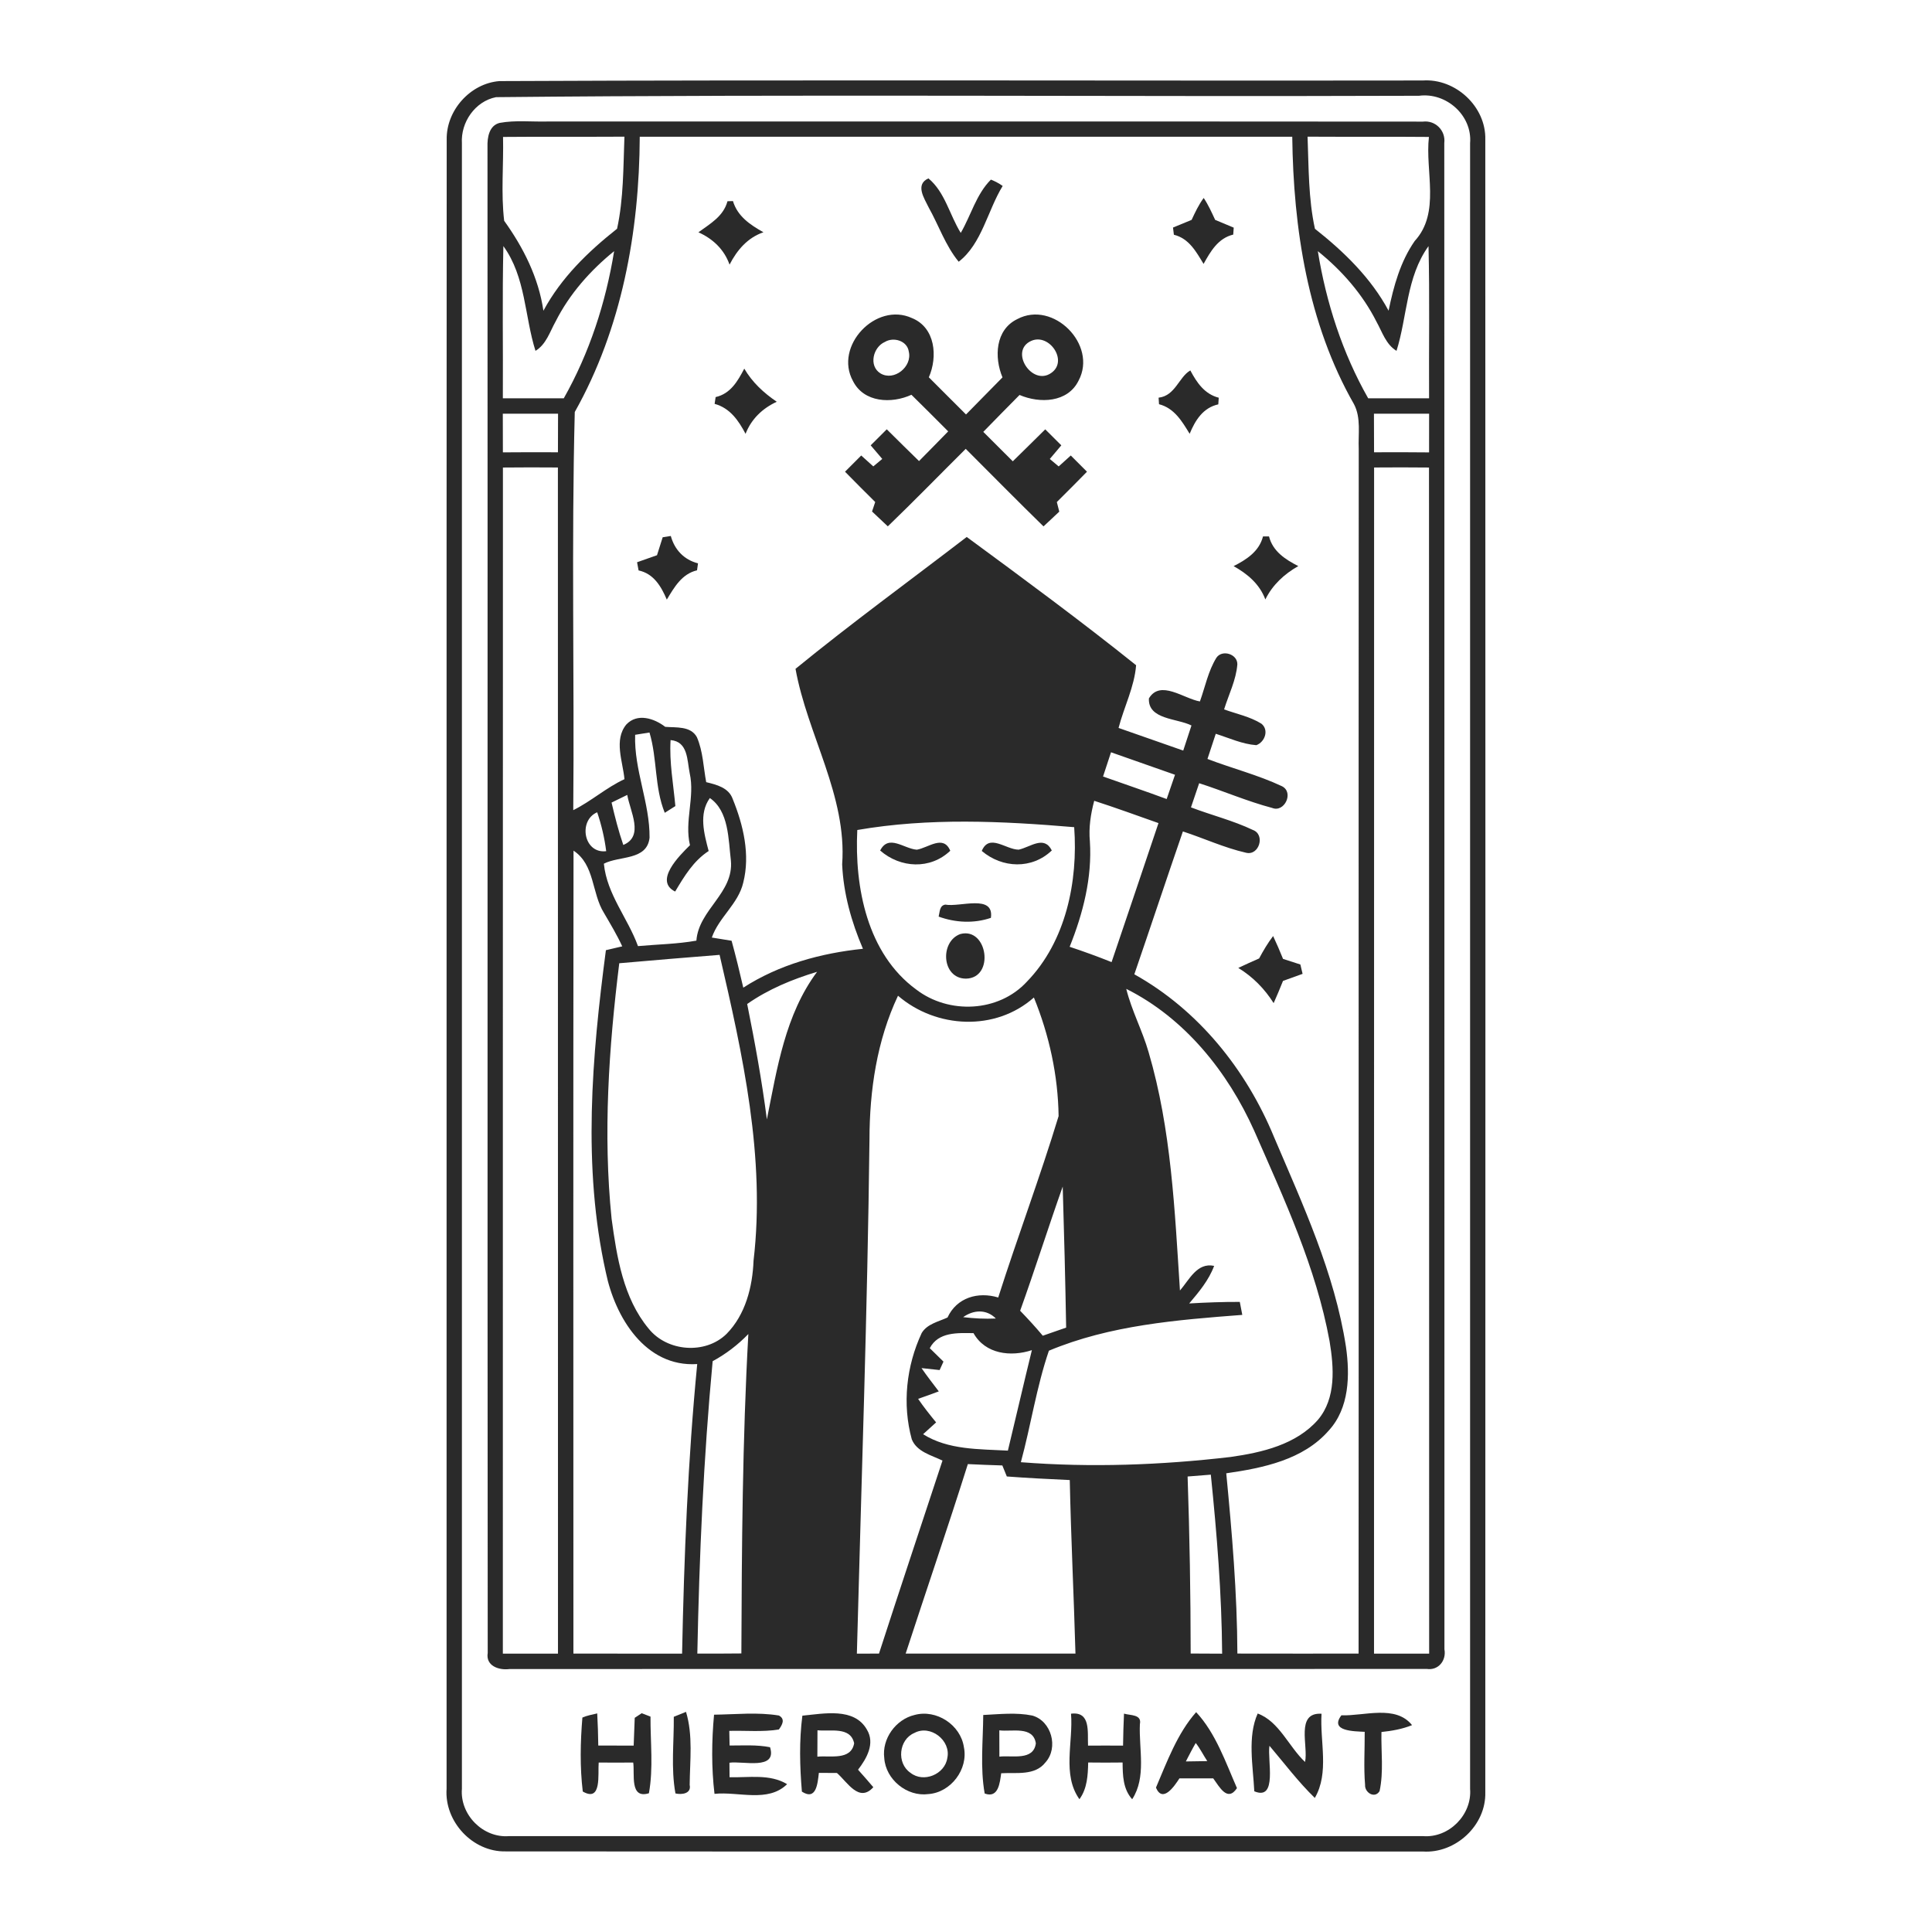 <?xml version="1.0" encoding="UTF-8" ?>
<!DOCTYPE svg PUBLIC "-//W3C//DTD SVG 1.1//EN" "http://www.w3.org/Graphics/SVG/1.1/DTD/svg11.dtd">
<svg width="120pt" height="120pt" viewBox="0 0 512 512" version="1.1" xmlns="http://www.w3.org/2000/svg">
<g id="#2a2a2aff">
<path fill="#2a2a2a" opacity="1.00" d=" M 132.35 21.49 C 213.90 21.12 295.48 21.44 377.05 21.33 C 385.73 20.74 393.86 28.26 393.62 37.02 C 393.66 183.00 393.66 328.99 393.62 474.97 C 393.86 483.74 385.74 491.25 377.05 490.67 C 296.04 490.64 215.02 490.71 134.01 490.64 C 125.26 490.83 117.73 482.74 118.35 474.04 C 118.38 328.37 118.31 182.69 118.38 37.02 C 118.22 29.28 124.61 22.10 132.35 21.49 M 131.45 25.75 C 125.90 26.84 122.07 32.42 122.41 37.96 C 122.42 183.32 122.42 328.69 122.41 474.05 C 121.86 480.93 128.01 487.15 134.91 486.59 C 215.64 486.59 296.36 486.59 377.08 486.59 C 383.99 487.15 390.14 480.93 389.59 474.05 C 389.59 328.68 389.58 183.32 389.59 37.95 C 390.21 30.59 383.27 24.43 376.05 25.38 C 294.52 25.67 212.94 24.93 131.45 25.75 Z" />
<path fill="#2a2a2a" opacity="1.00" d=" M 132.41 32.57 C 136.56 31.81 140.81 32.30 145.00 32.20 C 222.36 32.23 299.73 32.16 377.09 32.23 C 380.39 31.82 383.16 34.61 382.75 37.91 C 382.81 170.96 382.75 304.02 382.79 437.08 C 383.34 440.03 381.20 442.77 378.06 442.28 C 297.03 442.35 215.98 442.26 134.95 442.32 C 132.18 442.67 128.68 441.46 129.25 438.05 C 129.15 305.01 129.26 171.96 129.19 38.91 C 129.11 36.48 129.61 33.26 132.41 32.57 M 133.31 36.29 C 133.48 43.69 132.74 51.16 133.61 58.51 C 138.72 65.63 142.72 73.57 144.01 82.35 C 148.71 73.61 155.85 66.69 163.53 60.62 C 165.27 52.64 165.17 44.36 165.48 36.22 C 154.76 36.29 144.03 36.19 133.31 36.29 M 169.54 36.23 C 169.43 61.41 164.77 87.07 152.32 109.18 C 151.42 144.30 152.23 179.54 151.92 214.70 C 156.68 212.34 160.66 208.72 165.49 206.49 C 165.06 201.81 162.61 196.08 165.99 191.99 C 168.91 188.90 173.37 190.37 176.29 192.62 C 179.17 192.86 183.04 192.35 184.68 195.35 C 186.31 199.10 186.40 203.30 187.15 207.28 C 189.90 207.95 193.13 208.74 194.18 211.75 C 196.99 218.65 198.85 226.51 196.97 233.90 C 195.66 239.55 190.51 243.07 188.64 248.46 C 190.39 248.75 192.13 249.03 193.88 249.31 C 195.01 253.43 196.02 257.58 196.98 261.74 C 206.47 255.62 217.54 252.59 228.69 251.44 C 225.64 244.35 223.52 236.79 223.18 229.06 C 224.50 210.88 213.97 194.73 210.82 177.25 C 225.58 165.19 241.05 153.92 256.19 142.30 C 271.30 153.41 286.45 164.57 301.08 176.29 C 300.63 182.04 297.87 187.35 296.43 192.91 C 302.15 194.90 307.86 196.90 313.57 198.91 C 314.30 196.69 315.03 194.48 315.75 192.26 C 311.97 190.34 304.20 190.73 304.47 185.09 C 307.49 180.02 313.75 185.18 317.99 185.89 C 319.38 182.02 320.18 177.84 322.36 174.31 C 323.87 172.06 327.96 173.31 327.91 176.05 C 327.59 180.22 325.62 184.04 324.40 188.00 C 327.70 189.20 331.26 189.90 334.28 191.78 C 336.36 193.44 335.21 196.65 332.94 197.48 C 329.20 197.20 325.73 195.58 322.19 194.46 C 321.46 196.68 320.72 198.91 319.99 201.13 C 326.53 203.64 333.40 205.37 339.74 208.36 C 342.99 210.00 340.37 215.43 337.14 214.11 C 330.55 212.37 324.27 209.64 317.79 207.56 C 317.06 209.69 316.34 211.83 315.62 213.96 C 321.06 216.04 326.77 217.44 332.03 219.95 C 335.39 221.19 333.68 226.87 330.19 225.98 C 324.45 224.67 319.06 222.16 313.48 220.34 C 309.13 232.94 304.94 245.59 300.61 258.20 C 317.61 267.68 330.28 283.48 337.64 301.35 C 345.30 319.34 353.69 337.39 356.69 356.88 C 357.77 364.43 357.60 373.15 352.14 379.10 C 345.38 386.88 334.69 389.04 324.97 390.44 C 326.50 406.32 327.86 422.24 327.92 438.21 C 338.63 438.24 349.33 438.22 360.04 438.22 C 360.10 331.81 360.01 225.40 360.08 119.00 C 359.90 115.04 360.74 110.76 358.82 107.11 C 346.58 85.71 342.76 60.58 342.46 36.23 C 284.82 36.25 227.18 36.25 169.54 36.23 M 346.52 36.22 C 346.83 44.36 346.72 52.64 348.47 60.63 C 356.15 66.69 363.29 73.61 367.99 82.34 C 369.31 75.89 371.10 69.35 374.91 63.87 C 381.81 56.36 377.63 45.44 378.68 36.29 C 367.96 36.19 357.24 36.29 346.52 36.22 M 133.40 65.22 C 133.09 78.66 133.34 92.11 133.26 105.56 C 138.64 105.55 144.03 105.55 149.41 105.55 C 156.22 93.52 160.54 80.18 162.75 66.56 C 156.43 71.68 150.92 77.91 147.24 85.20 C 145.71 87.94 144.75 91.26 141.91 92.98 C 139.01 83.86 139.35 73.42 133.40 65.22 M 370.09 92.98 C 367.27 91.27 366.31 87.99 364.79 85.27 C 361.10 77.95 355.60 71.68 349.24 66.56 C 351.44 80.18 355.75 93.53 362.58 105.55 C 367.96 105.55 373.34 105.55 378.72 105.56 C 378.64 92.12 378.90 78.67 378.57 65.23 C 372.65 73.44 372.97 83.86 370.09 92.98 M 133.25 109.63 C 133.26 113.04 133.26 116.46 133.27 119.88 C 138.13 119.83 143.00 119.84 147.86 119.86 C 147.86 116.45 147.86 113.04 147.89 109.63 C 143.01 109.62 138.13 109.63 133.25 109.63 M 364.11 109.63 C 364.13 113.04 364.14 116.45 364.14 119.86 C 369.00 119.84 373.86 119.83 378.72 119.89 C 378.72 116.47 378.72 113.05 378.73 109.63 C 373.86 109.62 368.98 109.63 364.11 109.63 M 133.28 123.90 C 133.24 228.67 133.28 333.45 133.26 438.23 C 138.13 438.22 143.00 438.22 147.87 438.23 C 147.84 333.45 147.88 228.67 147.85 123.89 C 142.99 123.85 138.13 123.85 133.28 123.90 M 364.15 123.89 C 364.12 228.67 364.16 333.45 364.13 438.23 C 369.00 438.22 373.87 438.22 378.74 438.23 C 378.71 333.45 378.75 228.67 378.70 123.90 C 373.85 123.85 369.00 123.85 364.15 123.89 M 168.32 194.73 C 168.00 204.03 172.23 212.79 172.14 222.01 C 171.46 228.10 164.14 226.74 160.03 228.89 C 160.84 237.03 166.37 243.28 169.07 250.73 C 174.23 250.26 179.44 250.19 184.55 249.28 C 185.16 241.03 194.52 236.68 193.69 228.02 C 193.02 222.45 193.18 214.97 188.12 211.49 C 185.11 215.67 186.61 220.98 187.80 225.53 C 183.76 228.15 181.33 232.24 178.92 236.27 C 173.27 233.47 179.99 226.80 182.85 223.99 C 181.33 217.61 184.20 211.27 182.78 204.92 C 182.07 201.46 182.37 196.53 177.71 196.13 C 177.35 202.00 178.45 207.80 178.98 213.62 C 178.28 214.06 176.87 214.95 176.17 215.40 C 173.41 208.61 174.21 201.08 172.12 194.12 C 170.85 194.32 169.58 194.52 168.32 194.73 M 292.32 205.78 C 297.94 207.78 303.59 209.68 309.18 211.75 C 309.92 209.60 310.66 207.46 311.39 205.32 C 305.74 203.32 300.08 201.36 294.43 199.36 C 293.71 201.49 293.01 203.63 292.32 205.78 M 162.07 212.69 C 162.96 216.47 163.91 220.25 165.18 223.92 C 170.78 221.62 166.96 214.97 166.23 210.66 C 164.84 211.32 163.45 212.00 162.07 212.69 M 289.98 212.22 C 289.04 215.73 288.49 219.34 288.83 222.98 C 289.45 232.58 287.02 242.07 283.47 250.91 C 287.21 252.15 290.92 253.50 294.58 254.97 C 298.71 242.69 302.91 230.43 307.01 218.13 C 301.35 216.13 295.70 214.07 289.98 212.22 M 160.65 225.57 C 160.21 222.06 159.39 218.61 158.26 215.26 C 153.18 217.43 154.66 226.30 160.65 225.57 M 227.19 219.96 C 226.44 235.13 229.81 252.71 242.79 262.22 C 251.43 268.86 264.65 268.30 272.14 260.15 C 282.47 249.51 285.72 233.61 284.67 219.21 C 265.54 217.59 246.21 216.67 227.19 219.96 M 151.99 225.43 C 151.90 296.36 151.95 367.29 151.96 438.22 C 161.56 438.23 171.16 438.22 180.76 438.23 C 181.28 412.61 182.29 386.99 184.77 361.49 C 171.00 362.39 162.98 349.02 160.56 337.22 C 154.32 309.19 156.86 280.02 160.57 251.81 C 162.01 251.47 163.46 251.13 164.90 250.79 C 163.49 247.73 161.75 244.84 160.06 241.94 C 156.75 236.64 157.68 229.21 151.99 225.43 M 164.11 255.27 C 161.34 277.69 159.78 300.45 162.08 322.99 C 163.46 333.10 165.16 343.99 171.89 352.09 C 176.78 358.21 186.90 359.02 192.53 353.51 C 197.56 348.42 199.43 341.03 199.70 334.06 C 202.90 306.77 196.84 279.51 190.70 253.05 C 181.83 253.75 172.97 254.49 164.11 255.27 M 198.01 266.07 C 200.05 276.21 201.91 286.39 203.23 296.66 C 205.93 283.17 208.09 268.86 216.54 257.54 C 210.00 259.51 203.63 262.14 198.01 266.07 M 298.47 262.06 C 299.90 267.84 302.75 273.12 304.39 278.83 C 310.42 299.31 311.32 320.82 312.70 342.00 C 315.17 339.17 317.22 334.51 321.76 335.47 C 320.35 339.26 317.74 342.38 315.15 345.43 C 319.61 345.17 324.09 345.00 328.56 345.02 C 328.73 345.88 329.06 347.60 329.22 348.46 C 311.92 349.78 294.14 351.19 277.97 357.95 C 274.69 367.54 273.20 377.70 270.54 387.50 C 289.06 388.95 307.70 388.27 326.14 386.11 C 334.45 384.93 343.51 382.84 349.28 376.25 C 354.13 370.50 353.49 362.36 352.35 355.43 C 348.78 335.88 340.30 317.72 332.37 299.64 C 325.36 284.03 313.98 269.82 298.47 262.06 M 237.98 263.88 C 232.38 275.74 230.44 288.96 230.42 301.98 C 229.89 347.41 228.27 392.81 227.08 438.23 C 229.03 438.22 230.98 438.22 232.94 438.22 C 238.47 421.14 244.16 404.11 249.77 387.07 C 246.85 385.65 242.97 384.76 241.63 381.43 C 239.07 372.11 240.19 361.98 244.26 353.26 C 245.71 350.84 248.72 350.26 251.10 349.15 C 253.56 343.85 259.19 342.24 264.54 343.85 C 269.67 327.76 275.64 311.92 280.54 295.78 C 280.40 285.06 278.05 274.28 273.99 264.35 C 263.80 273.39 248.11 272.59 237.98 263.88 M 270.35 347.36 C 272.42 349.50 274.43 351.69 276.35 353.98 C 278.41 353.25 280.47 352.53 282.54 351.83 C 282.32 339.36 282.01 326.90 281.63 314.45 C 277.76 325.38 274.27 336.45 270.35 347.36 M 255.24 349.06 C 258.12 349.40 261.01 349.56 263.91 349.42 C 261.42 346.89 257.99 347.10 255.24 349.06 M 246.40 357.28 C 247.60 358.46 248.82 359.66 250.03 360.84 C 249.77 361.40 249.26 362.52 249.01 363.08 C 247.40 362.90 245.80 362.72 244.21 362.56 C 245.66 364.67 247.24 366.69 248.79 368.73 C 246.98 369.43 245.14 370.06 243.31 370.71 C 244.78 372.87 246.42 374.92 248.08 376.95 C 246.93 377.99 245.77 379.03 244.63 380.08 C 251.32 384.29 259.50 384.00 267.10 384.43 C 269.25 375.56 271.28 366.66 273.46 357.80 C 267.88 359.64 261.12 358.87 257.99 353.30 C 253.79 353.24 248.67 352.93 246.40 357.28 M 188.86 360.73 C 186.44 386.49 185.32 412.35 184.80 438.22 C 188.68 438.23 192.57 438.22 196.47 438.18 C 196.58 409.96 196.75 381.72 198.32 353.53 C 195.55 356.40 192.37 358.83 188.86 360.73 M 256.49 388.00 C 251.19 404.80 245.47 421.47 240.01 438.22 C 255.01 438.23 270.01 438.23 285.01 438.22 C 284.58 422.89 283.82 407.57 283.50 392.23 C 277.93 391.97 272.37 391.70 266.82 391.28 C 266.42 390.30 266.03 389.33 265.63 388.36 C 262.58 388.28 259.54 388.14 256.49 388.00 M 314.73 391.29 C 315.26 406.92 315.53 422.56 315.54 438.20 C 318.32 438.22 321.10 438.23 323.88 438.24 C 323.77 422.38 322.49 406.57 320.88 390.80 C 318.83 390.96 316.78 391.12 314.73 391.29 Z" />
<path fill="#2a2a2a" opacity="1.00" d=" M 246.10 54.96 C 244.95 52.57 242.44 48.90 246.04 47.27 C 250.45 50.92 251.66 56.99 254.61 61.72 C 257.32 57.07 258.72 51.47 262.60 47.60 C 263.70 48.03 264.75 48.59 265.72 49.28 C 261.71 55.79 260.21 64.62 254.06 69.36 C 250.55 65.09 248.78 59.74 246.10 54.96 Z" />
<path fill="#2a2a2a" opacity="1.00" d=" M 192.79 53.33 C 193.15 53.32 193.87 53.30 194.24 53.29 C 195.45 57.33 198.84 59.61 202.32 61.55 C 198.10 63.00 195.32 66.28 193.34 70.13 C 191.91 66.10 188.93 63.29 185.09 61.56 C 188.19 59.29 191.72 57.34 192.79 53.33 Z" />
<path fill="#2a2a2a" opacity="1.00" d=" M 315.79 58.27 C 316.72 56.27 317.67 54.25 318.99 52.46 C 320.21 54.28 321.11 56.29 322.03 58.27 C 323.66 58.96 325.31 59.64 326.95 60.33 C 326.92 60.79 326.85 61.71 326.82 62.17 C 322.79 63.14 320.82 66.61 318.96 69.94 C 316.99 66.71 315.10 63.19 311.09 62.21 C 311.03 61.73 310.92 60.78 310.86 60.30 C 312.50 59.62 314.15 58.96 315.79 58.27 Z" />
<path fill="#2a2a2a" opacity="1.00" d=" M 226.05 100.98 C 220.95 91.72 232.12 79.91 241.67 84.29 C 247.89 86.81 248.55 94.51 246.15 99.99 C 249.42 103.28 252.71 106.56 256.00 109.84 C 259.22 106.57 262.46 103.30 265.67 100.01 C 263.44 94.69 263.75 87.38 269.60 84.56 C 279.11 79.50 290.91 91.35 285.84 100.86 C 282.96 106.74 275.53 106.96 270.19 104.67 C 266.99 107.93 263.75 111.16 260.58 114.45 C 263.20 117.05 265.80 119.65 268.40 122.25 C 271.29 119.45 274.13 116.60 277.00 113.78 C 278.42 115.19 279.84 116.60 281.26 118.02 C 280.24 119.22 279.23 120.42 278.21 121.63 C 278.99 122.29 279.77 122.95 280.56 123.61 C 281.62 122.64 282.70 121.67 283.77 120.71 C 285.20 122.14 286.63 123.57 288.06 125.01 C 285.42 127.71 282.75 130.39 280.07 133.05 C 280.28 133.89 280.50 134.74 280.72 135.59 C 279.32 136.89 277.93 138.19 276.54 139.50 C 269.60 132.72 262.79 125.81 255.93 118.95 C 249.04 125.79 242.27 132.75 235.28 139.49 C 233.89 138.17 232.50 136.86 231.10 135.55 C 231.37 134.71 231.65 133.87 231.94 133.04 C 229.25 130.38 226.58 127.70 223.94 125.01 C 225.37 123.57 226.80 122.14 228.23 120.71 C 229.30 121.67 230.36 122.63 231.43 123.60 C 232.22 122.94 233.01 122.28 233.81 121.62 C 232.78 120.42 231.76 119.22 230.74 118.02 C 232.16 116.60 233.58 115.19 235.00 113.77 C 237.85 116.58 240.68 119.41 243.55 122.19 C 246.13 119.57 248.72 116.96 251.28 114.32 C 248.04 111.07 244.81 107.83 241.54 104.62 C 236.29 107.03 228.94 106.73 226.05 100.98 M 234.50 90.62 C 231.38 91.98 230.14 96.95 233.31 98.94 C 236.93 101.14 241.81 97.16 240.84 93.18 C 240.44 90.30 236.80 89.22 234.50 90.62 M 273.35 90.31 C 267.30 92.92 273.51 102.47 278.61 98.82 C 283.15 95.65 278.08 88.28 273.35 90.31 Z" />
<path fill="#2a2a2a" opacity="1.00" d=" M 189.65 105.23 C 193.60 104.34 195.51 101.00 197.24 97.69 C 199.37 101.33 202.39 104.12 205.85 106.47 C 202.06 108.22 199.11 111.04 197.58 114.97 C 195.74 111.46 193.43 108.11 189.38 107.03 C 189.46 106.43 189.55 105.83 189.65 105.23 Z" />
<path fill="#2a2a2a" opacity="1.00" d=" M 307.04 105.39 C 311.46 104.90 312.44 99.87 315.45 98.17 C 317.16 101.39 319.22 104.44 322.98 105.40 C 322.95 105.84 322.89 106.72 322.86 107.16 C 318.82 108.04 316.73 111.41 315.27 114.96 C 313.26 111.66 311.19 108.15 307.15 107.12 C 307.13 106.69 307.07 105.82 307.04 105.39 Z" />
<path fill="#2a2a2a" opacity="1.00" d=" M 175.62 142.38 C 176.15 142.30 177.23 142.13 177.77 142.04 C 178.77 145.69 181.28 148.35 184.98 149.29 C 184.92 149.75 184.79 150.68 184.72 151.14 C 180.68 152.09 178.69 155.63 176.71 158.90 C 175.23 155.42 173.24 152.02 169.23 151.17 C 169.13 150.63 168.93 149.54 168.83 149.00 C 170.59 148.38 172.36 147.77 174.11 147.14 C 174.62 145.55 175.12 143.97 175.62 142.38 Z" />
<path fill="#2a2a2a" opacity="1.00" d=" M 334.71 142.16 C 335.11 142.16 335.90 142.16 336.30 142.16 C 337.32 146.14 340.63 148.27 344.06 150.02 C 340.34 152.13 337.24 154.99 335.33 158.86 C 333.81 154.78 330.60 152.09 326.92 150.03 C 330.35 148.28 333.68 146.15 334.71 142.16 Z" />
<path fill="#2a2a2a" opacity="1.00" d=" M 233.25 225.40 C 235.51 220.97 239.51 224.92 242.97 225.18 C 246.05 224.66 250.01 221.12 251.83 225.46 C 246.53 230.50 238.62 230.08 233.25 225.40 Z" />
<path fill="#2a2a2a" opacity="1.00" d=" M 260.18 225.51 C 262.16 220.77 266.54 225.15 269.96 225.17 C 273.10 224.49 276.68 221.28 278.74 225.38 C 273.47 230.42 265.62 230.12 260.18 225.51 Z" />
<path fill="#2a2a2a" opacity="1.00" d=" M 250.51 239.73 C 254.37 240.47 263.49 236.87 262.60 243.24 C 258.10 244.78 253.18 244.52 248.75 242.91 C 249.06 241.72 248.95 239.98 250.51 239.73 Z" />
<path fill="#2a2a2a" opacity="1.00" d=" M 254.50 247.53 C 261.73 245.61 263.69 259.22 255.98 259.35 C 249.52 259.32 249.01 249.50 254.50 247.53 Z" />
<path fill="#2a2a2a" opacity="1.00" d=" M 333.68 254.00 C 334.78 251.94 335.97 249.92 337.39 248.06 C 338.33 250.05 339.19 252.08 340.02 254.12 C 341.55 254.63 343.07 255.12 344.61 255.60 C 344.76 256.22 345.05 257.46 345.20 258.08 C 343.47 258.70 341.73 259.32 340.01 259.95 C 339.21 261.93 338.40 263.90 337.53 265.84 C 335.12 262.03 332.02 258.87 328.16 256.51 C 329.98 255.63 331.83 254.82 333.68 254.00 Z" />
<path fill="#2a2a2a" opacity="1.00" d=" M 154.34 455.17 C 155.59 454.62 156.94 454.39 158.27 454.07 C 158.42 456.90 158.52 459.74 158.55 462.59 C 161.68 462.58 164.80 462.58 167.93 462.60 C 168.02 460.14 168.11 457.69 168.21 455.24 C 168.67 454.94 169.60 454.33 170.06 454.02 C 170.64 454.25 171.81 454.70 172.39 454.92 C 172.35 461.68 173.18 468.55 171.97 475.23 C 166.80 476.82 168.26 470.13 167.81 467.09 C 164.76 467.12 161.71 467.12 158.66 467.09 C 158.39 470.08 159.56 477.73 154.44 474.77 C 153.66 468.29 153.80 461.66 154.34 455.17 Z" />
<path fill="#2a2a2a" opacity="1.00" d=" M 178.56 454.97 C 179.37 454.64 180.99 453.99 181.80 453.66 C 183.69 459.91 182.83 466.58 182.77 473.01 C 183.28 475.34 180.69 475.67 179.00 475.28 C 177.78 468.60 178.63 461.73 178.56 454.97 Z" />
<path fill="#2a2a2a" opacity="1.00" d=" M 189.23 454.41 C 194.95 454.34 200.76 453.70 206.42 454.63 C 208.17 455.58 207.31 457.10 206.41 458.33 C 202.07 459.04 197.64 458.58 193.27 458.70 C 193.29 459.98 193.32 461.28 193.35 462.58 C 196.92 462.59 200.54 462.33 204.07 463.03 C 206.01 469.23 196.87 466.61 193.31 467.14 C 193.32 468.41 193.33 469.69 193.34 470.98 C 198.44 471.13 203.98 470.04 208.59 472.82 C 203.52 477.81 195.69 474.72 189.35 475.39 C 188.52 468.43 188.59 461.38 189.23 454.41 Z" />
<path fill="#2a2a2a" opacity="1.00" d=" M 212.64 454.66 C 218.27 454.16 226.36 452.39 229.74 458.37 C 231.96 462.03 229.67 466.03 227.39 468.99 C 228.76 470.52 230.11 472.06 231.44 473.63 C 227.66 477.82 224.60 472.32 221.80 469.86 C 220.20 469.84 218.60 469.83 217.01 469.83 C 216.68 472.59 216.36 477.27 212.51 474.80 C 211.95 468.13 211.77 461.30 212.64 454.66 M 216.64 458.54 C 216.62 460.87 216.61 463.20 216.61 465.54 C 219.95 465.17 225.52 466.63 226.36 461.99 C 225.40 457.46 219.97 458.91 216.64 458.54 Z" />
<path fill="#2a2a2a" opacity="1.00" d=" M 242.38 454.48 C 248.16 452.91 254.56 457.09 255.44 463.00 C 256.66 468.86 251.99 475.03 246.03 475.45 C 240.38 476.21 234.72 471.60 234.34 465.92 C 233.67 460.79 237.39 455.65 242.38 454.48 M 242.32 459.25 C 238.16 460.99 237.55 467.28 241.28 469.81 C 244.74 472.57 250.41 470.22 251.05 465.89 C 252.07 461.22 246.55 456.95 242.32 459.25 Z" />
<path fill="#2a2a2a" opacity="1.00" d=" M 260.57 454.49 C 264.89 454.28 269.30 453.77 273.57 454.64 C 278.66 456.07 280.58 463.15 277.06 467.05 C 274.28 470.65 269.30 469.69 265.33 469.93 C 264.97 472.41 264.62 476.66 260.95 475.30 C 259.73 468.45 260.52 461.41 260.57 454.49 M 264.83 458.56 C 264.83 460.88 264.84 463.20 264.85 465.53 C 268.15 465.11 273.89 466.72 274.51 462.00 C 273.79 457.31 268.14 458.99 264.83 458.56 Z" />
<path fill="#2a2a2a" opacity="1.00" d=" M 283.83 454.15 C 289.12 453.47 288.17 459.04 288.34 462.61 C 291.43 462.58 294.53 462.59 297.62 462.61 C 297.66 459.78 297.74 456.95 297.87 454.13 C 299.56 454.65 302.65 454.26 302.08 456.95 C 301.79 463.53 303.86 470.94 300.04 476.82 C 297.60 474.11 297.53 470.50 297.50 467.08 C 294.46 467.12 291.42 467.12 288.38 467.08 C 288.30 470.46 288.14 473.97 286.06 476.81 C 281.41 470.29 284.46 461.62 283.83 454.15 Z" />
<path fill="#2a2a2a" opacity="1.00" d=" M 306.34 473.74 C 309.27 466.87 312.01 459.37 316.99 453.74 C 322.17 459.29 324.78 466.97 327.81 473.87 C 325.30 477.66 323.18 473.56 321.52 471.29 C 318.53 471.29 315.54 471.28 312.56 471.29 C 311.20 473.40 308.11 477.93 306.34 473.74 M 316.88 461.91 C 315.95 463.50 315.12 465.16 314.26 466.80 C 316.15 466.79 318.05 466.76 319.94 466.71 C 318.89 465.12 318.06 463.40 316.88 461.91 Z" />
<path fill="#2a2a2a" opacity="1.00" d=" M 333.30 454.10 C 338.99 456.19 341.54 462.90 345.85 466.94 C 346.78 462.73 343.25 453.74 350.22 454.16 C 349.76 461.53 352.33 469.78 348.44 476.47 C 344.05 472.21 340.37 467.30 336.42 462.65 C 335.81 466.34 338.65 477.34 332.40 474.71 C 332.07 468.02 330.54 460.25 333.30 454.10 Z" />
<path fill="#2a2a2a" opacity="1.00" d=" M 355.48 454.58 C 361.55 454.78 369.84 451.72 374.21 457.18 C 371.62 458.23 368.86 458.71 366.10 459.00 C 365.97 464.21 366.72 469.53 365.60 474.67 C 364.31 476.76 361.62 475.04 361.76 473.00 C 361.37 468.32 361.69 463.63 361.66 458.95 C 358.90 458.80 352.25 458.84 355.48 454.58 Z" />
</g>
</svg>
